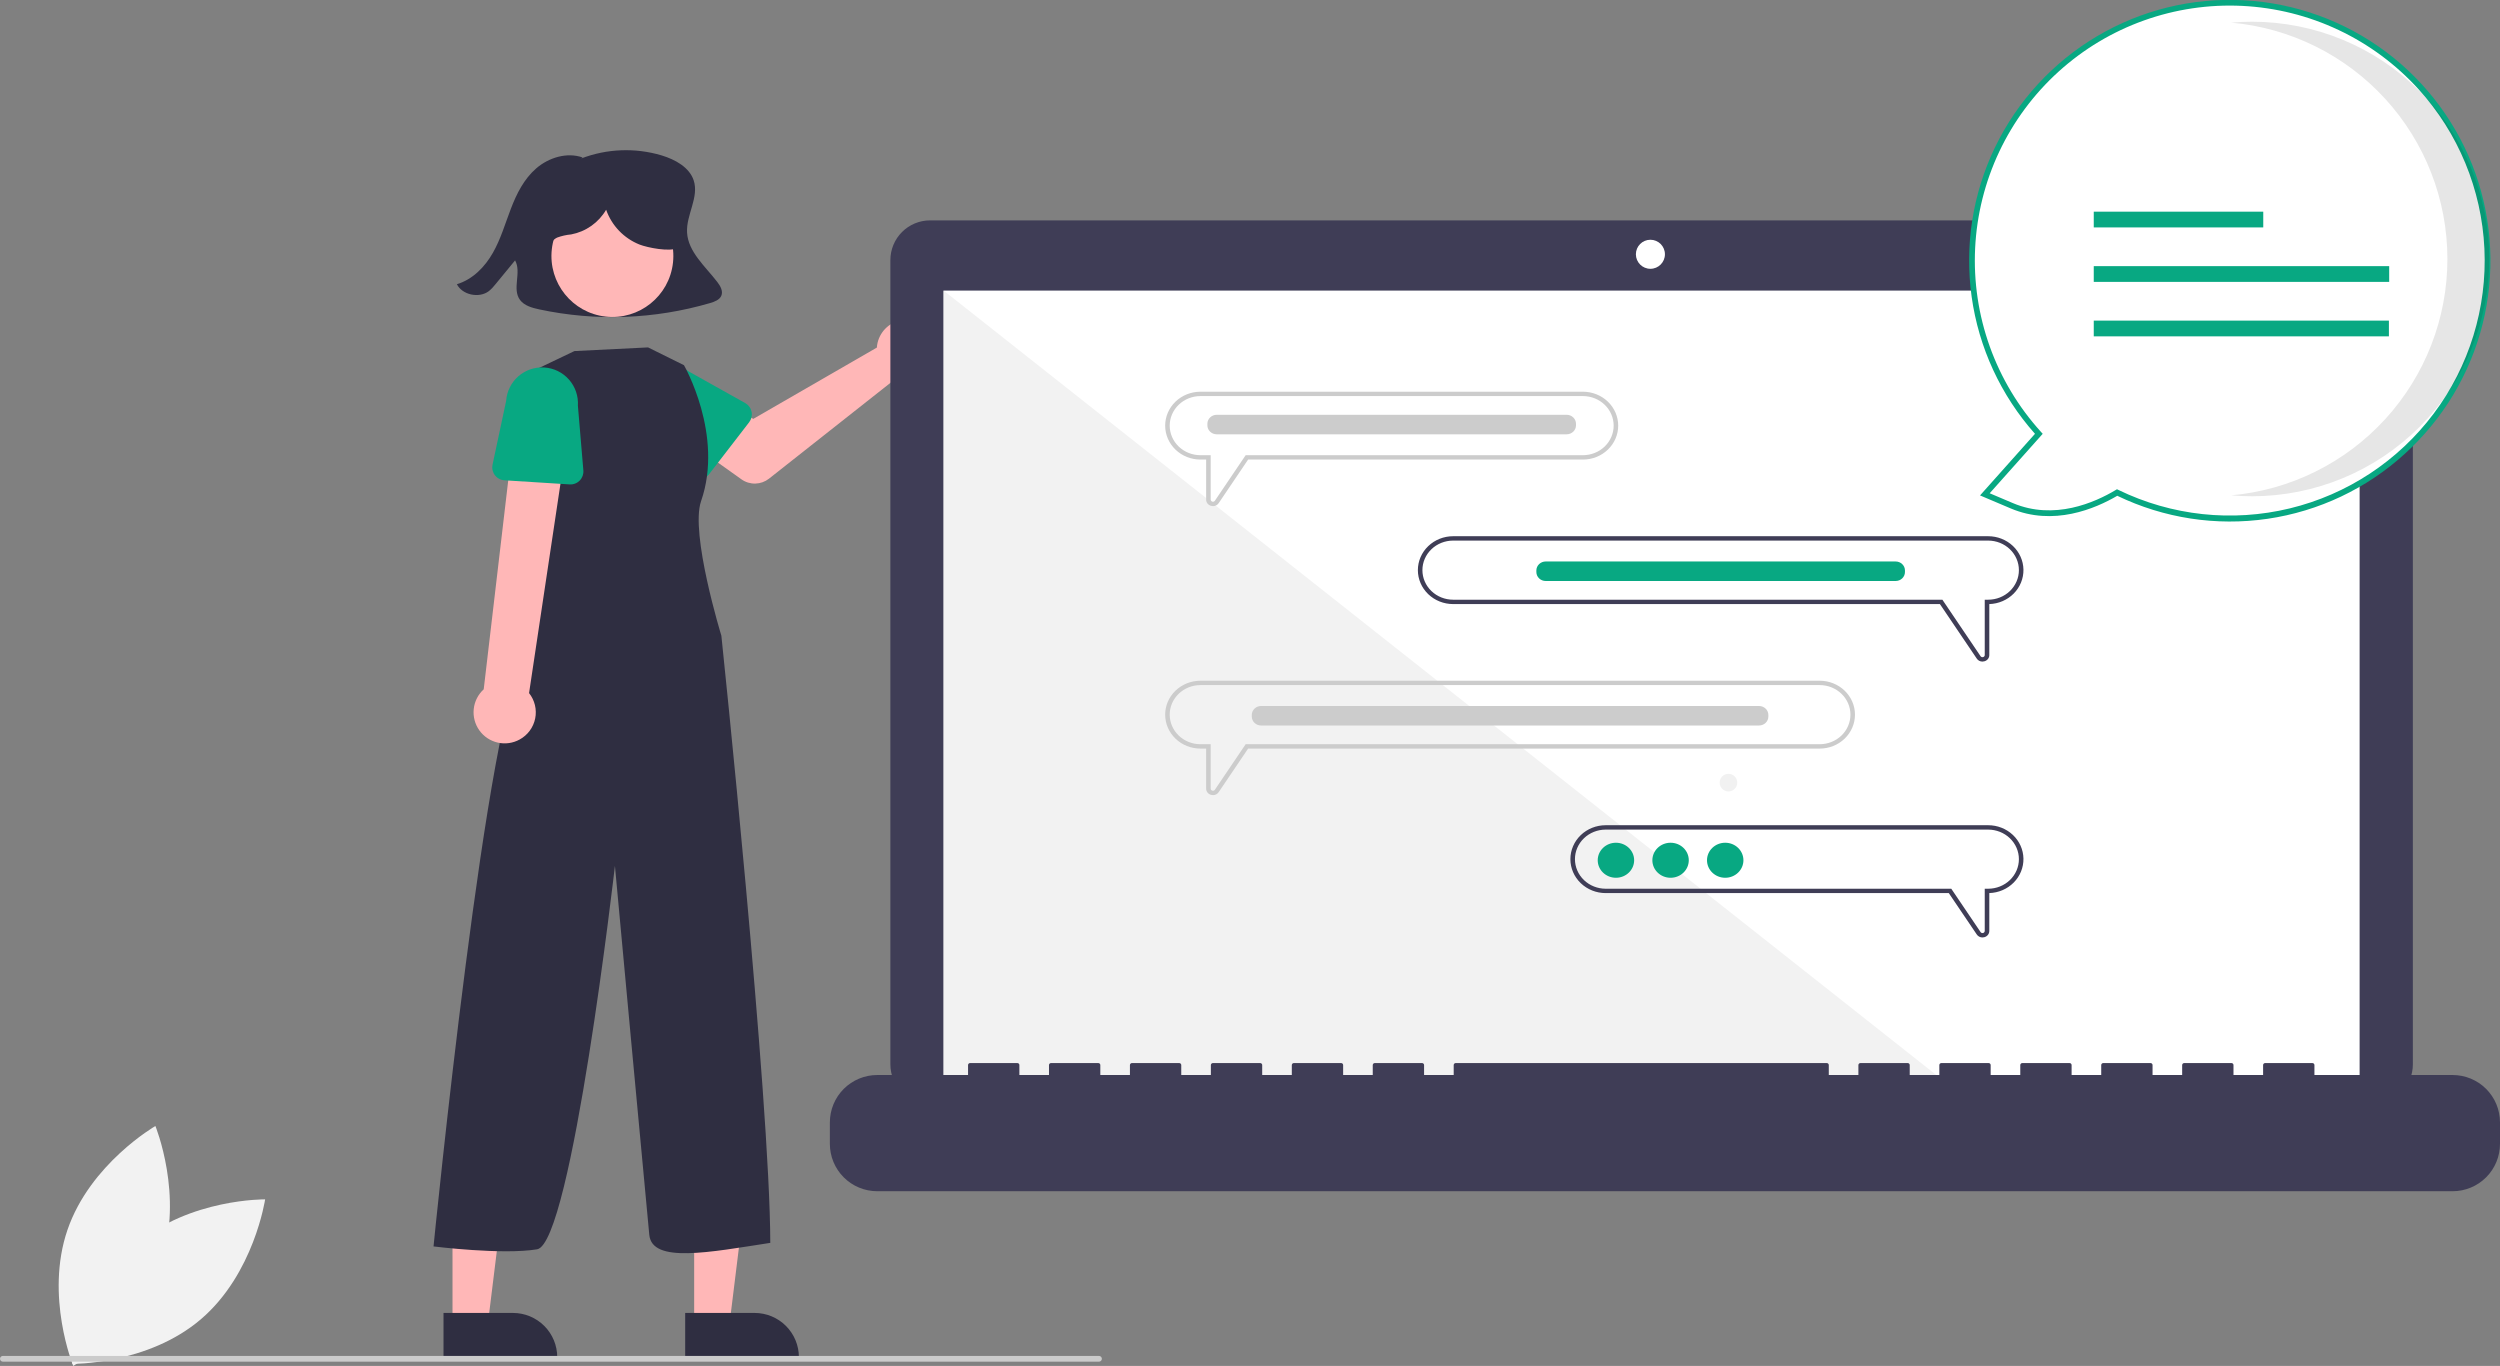 <svg width="399" height="218" viewBox="0 0 399 218" fill="none" xmlns="http://www.w3.org/2000/svg">
<rect x="0" y="0" width="399" height="218" fill="#808080" stroke="none"/>
<g clip-path="url(#clip0_494_559)">
<path d="M21.791 198.533C13.289 205.785 11.524 217.678 11.524 217.678C11.524 217.678 23.545 217.815 32.047 210.563C40.55 203.311 42.314 191.418 42.314 191.418C42.314 191.418 30.294 191.281 21.791 198.533Z" fill="#F2F2F2"/>
<path d="M25.72 201.418C22.098 211.991 11.686 218 11.686 218C11.686 218 7.145 206.867 10.767 196.294C14.389 185.721 24.801 179.712 24.801 179.712C24.801 179.712 29.342 190.845 25.72 201.418Z" fill="#F2F2F2"/>
<path d="M114.469 44.99C112.545 42.496 109.826 40.19 109.654 37.113C109.496 34.291 111.6 31.489 110.713 28.789C110.03 26.713 107.78 25.461 105.581 24.798C101.37 23.546 96.865 23.72 92.763 25.291L92.986 25.134C90.482 24.242 87.556 25.163 85.586 26.869C83.617 28.574 82.446 30.938 81.538 33.307C80.629 35.676 79.926 38.132 78.664 40.352C77.401 42.573 75.469 44.593 72.919 45.361C73.773 47.064 76.441 47.648 78.006 46.474C78.406 46.15 78.765 45.778 79.076 45.368C80.12 44.098 81.164 42.829 82.207 41.559C83.281 43.47 81.677 46.107 82.997 47.875C83.678 48.787 84.921 49.134 86.076 49.382C95.1 51.308 104.461 50.961 113.318 48.372C114.03 48.162 114.815 47.873 115.11 47.228C115.451 46.484 114.975 45.645 114.469 44.99Z" fill="#2F2E41"/>
<path d="M140.057 54.72C140 54.968 139.963 55.22 139.947 55.474L120.222 66.855L115.428 64.094L110.317 70.787L118.33 76.499C118.977 76.961 119.756 77.2 120.551 77.18C121.346 77.161 122.113 76.884 122.737 76.392L143.076 60.342C143.994 60.682 144.993 60.734 145.942 60.492C146.89 60.25 147.742 59.725 148.385 58.986C149.027 58.248 149.43 57.331 149.539 56.358C149.648 55.385 149.458 54.402 148.995 53.54C148.532 52.677 147.817 51.976 146.946 51.53C146.075 51.084 145.088 50.913 144.118 51.042C143.148 51.17 142.239 51.59 141.514 52.248C140.788 52.905 140.28 53.767 140.057 54.72Z" fill="#FFB7B7"/>
<path d="M119.563 67.394L113.188 75.658C113.007 75.893 112.777 76.087 112.514 76.225C112.251 76.363 111.962 76.443 111.665 76.459C111.369 76.475 111.072 76.428 110.796 76.319C110.519 76.21 110.27 76.043 110.064 75.829L102.847 68.334C101.648 67.399 100.869 66.027 100.68 64.518C100.491 63.009 100.909 61.487 101.841 60.286C102.773 59.085 104.144 58.303 105.652 58.112C107.16 57.92 108.682 58.335 109.884 59.266L118.936 64.328C119.195 64.473 119.42 64.672 119.595 64.912C119.77 65.152 119.892 65.427 119.951 65.718C120.011 66.008 120.007 66.309 119.94 66.598C119.873 66.888 119.744 67.159 119.563 67.394Z" fill="#08A882"/>
<path d="M110.789 211.385L116.419 211.385L119.097 189.667L110.789 189.667L110.789 211.385Z" fill="#FFB7B7"/>
<path d="M109.354 209.547L120.439 209.546H120.44C122.314 209.546 124.11 210.291 125.435 211.616C126.76 212.941 127.505 214.738 127.505 216.613V216.842L109.354 216.843L109.354 209.547Z" fill="#2F2E41"/>
<path d="M72.22 211.385L77.849 211.385L80.527 189.667L72.219 189.667L72.22 211.385Z" fill="#FFB7B7"/>
<path d="M70.784 209.547L81.87 209.546H81.871C83.744 209.546 85.541 210.291 86.866 211.616C88.191 212.941 88.935 214.738 88.935 216.613V216.842L70.784 216.843L70.784 209.547Z" fill="#2F2E41"/>
<path d="M107.409 41.92C107.995 36.578 104.141 31.772 98.8 31.185C93.459 30.599 88.654 34.454 88.068 39.796C87.482 45.138 91.336 49.944 96.677 50.531C102.018 51.117 106.823 47.262 107.409 41.92Z" fill="#FFB7B7"/>
<path d="M103.431 55.446L109.162 58.285C109.162 58.285 115.566 69.417 111.892 79.98C110.109 85.108 115.131 101.457 115.131 101.457C115.131 101.457 122.912 175.507 122.937 198.362C113.27 199.848 104.087 201.685 103.628 197.093C103.168 192.5 98.142 138.198 98.142 138.198C98.142 138.198 91.23 198.471 85.72 199.389C80.21 200.308 69.191 198.93 69.191 198.93C69.191 198.93 77.939 110.642 83.908 105.131L84.827 100.538L84.802 59.313L91.679 56.03L103.431 55.446Z" fill="#2F2E41"/>
<path d="M82.928 118.03C83.562 117.687 84.113 117.209 84.543 116.629C84.972 116.05 85.27 115.383 85.414 114.676C85.558 113.97 85.545 113.24 85.377 112.539C85.208 111.837 84.888 111.181 84.439 110.617L91.105 66.178L82.396 65.76L77.2 110.015C76.303 110.833 75.736 111.951 75.608 113.159C75.48 114.367 75.799 115.579 76.505 116.567C77.211 117.555 78.255 118.25 79.439 118.519C80.622 118.789 81.864 118.615 82.928 118.03Z" fill="#FFB7B7"/>
<path d="M90.915 77.312L80.501 76.655C80.204 76.636 79.915 76.554 79.654 76.413C79.392 76.273 79.164 76.078 78.984 75.841C78.805 75.604 78.679 75.332 78.614 75.042C78.549 74.752 78.548 74.452 78.61 74.161L80.78 63.984C80.884 62.468 81.585 61.055 82.729 60.055C83.873 59.055 85.367 58.55 86.883 58.65C88.399 58.75 89.814 59.447 90.816 60.589C91.819 61.731 92.328 63.224 92.231 64.741L93.104 75.077C93.129 75.373 93.09 75.67 92.99 75.95C92.889 76.229 92.73 76.484 92.522 76.696C92.314 76.908 92.063 77.073 91.786 77.179C91.508 77.286 91.212 77.331 90.915 77.312Z" fill="#08A882"/>
<path d="M378.754 35.172H148.443C146.761 35.172 145.149 35.84 143.96 37.03C142.771 38.219 142.104 39.831 142.104 41.513V169.868C142.104 171.55 142.771 173.163 143.96 174.352C145.149 175.541 146.761 176.209 148.443 176.209H378.754C380.435 176.209 382.047 175.541 383.236 174.352C384.425 173.163 385.093 171.55 385.093 169.868V41.513C385.093 39.831 384.425 38.219 383.236 37.03C382.047 35.84 380.435 35.172 378.754 35.172Z" fill="#3F3D56"/>
<path d="M376.594 46.378H150.602V173.89H376.594V46.378Z" fill="white"/>
<path d="M263.405 42.901C264.685 42.901 265.723 41.862 265.723 40.582C265.723 39.302 264.685 38.264 263.405 38.264C262.125 38.264 261.087 39.302 261.087 40.582C261.087 41.862 262.125 42.901 263.405 42.901Z" fill="white"/>
<path d="M311.964 173.891H150.602V46.378L311.964 173.891Z" fill="#F2F2F2"/>
<path d="M391.438 171.572H369.383V169.983C369.383 169.899 369.35 169.819 369.29 169.76C369.231 169.701 369.151 169.667 369.068 169.667H361.506C361.464 169.667 361.423 169.676 361.385 169.691C361.347 169.707 361.312 169.73 361.283 169.76C361.254 169.789 361.231 169.824 361.215 169.862C361.199 169.9 361.191 169.941 361.191 169.983V171.572H356.465V169.983C356.465 169.941 356.456 169.9 356.441 169.862C356.425 169.824 356.402 169.789 356.372 169.76C356.343 169.731 356.308 169.707 356.27 169.691C356.232 169.676 356.191 169.667 356.15 169.667H348.588C348.546 169.667 348.505 169.676 348.467 169.691C348.429 169.707 348.394 169.73 348.365 169.76C348.336 169.789 348.312 169.824 348.297 169.862C348.281 169.9 348.273 169.941 348.273 169.983V171.572H343.547V169.983C343.547 169.941 343.538 169.9 343.523 169.862C343.507 169.824 343.484 169.789 343.454 169.76C343.425 169.73 343.39 169.707 343.352 169.691C343.314 169.676 343.273 169.667 343.231 169.667H335.67C335.628 169.667 335.587 169.676 335.549 169.691C335.511 169.707 335.476 169.73 335.447 169.76C335.418 169.789 335.394 169.824 335.379 169.862C335.363 169.9 335.355 169.941 335.355 169.983V171.572H330.628V169.983C330.628 169.941 330.62 169.9 330.604 169.862C330.589 169.824 330.565 169.789 330.536 169.76C330.507 169.731 330.472 169.707 330.434 169.691C330.396 169.676 330.355 169.667 330.313 169.667H322.751C322.71 169.667 322.669 169.676 322.631 169.691C322.593 169.707 322.558 169.73 322.529 169.76C322.499 169.789 322.476 169.824 322.46 169.862C322.445 169.9 322.436 169.941 322.436 169.983V171.572H317.71V169.983C317.71 169.941 317.702 169.9 317.686 169.862C317.67 169.824 317.647 169.789 317.618 169.76C317.589 169.73 317.554 169.707 317.516 169.691C317.478 169.676 317.437 169.667 317.395 169.667H309.833C309.792 169.667 309.751 169.676 309.713 169.691C309.675 169.707 309.64 169.73 309.611 169.76C309.581 169.789 309.558 169.824 309.542 169.862C309.526 169.9 309.518 169.941 309.518 169.983V171.572H304.792V169.983C304.792 169.941 304.784 169.9 304.768 169.862C304.752 169.824 304.729 169.789 304.7 169.76C304.671 169.731 304.636 169.707 304.598 169.691C304.559 169.676 304.518 169.667 304.477 169.667H296.915C296.874 169.667 296.833 169.676 296.795 169.691C296.756 169.707 296.722 169.73 296.692 169.76C296.663 169.789 296.64 169.824 296.624 169.862C296.608 169.9 296.6 169.941 296.6 169.983V171.572H291.874V169.983C291.874 169.941 291.866 169.9 291.85 169.862C291.834 169.824 291.811 169.789 291.782 169.76C291.753 169.73 291.718 169.707 291.68 169.691C291.641 169.676 291.6 169.667 291.559 169.667H232.325C232.283 169.667 232.242 169.676 232.204 169.691C232.166 169.707 232.131 169.73 232.102 169.76C232.073 169.789 232.049 169.824 232.034 169.862C232.018 169.9 232.01 169.941 232.01 169.983V171.572H227.283V169.983C227.283 169.941 227.275 169.9 227.259 169.862C227.244 169.824 227.22 169.789 227.191 169.76C227.162 169.73 227.127 169.707 227.089 169.691C227.051 169.676 227.01 169.667 226.968 169.667H219.407C219.365 169.667 219.324 169.676 219.286 169.691C219.248 169.707 219.213 169.73 219.184 169.76C219.155 169.789 219.131 169.824 219.115 169.862C219.1 169.9 219.091 169.941 219.091 169.983V171.572H214.365V169.983C214.365 169.941 214.357 169.9 214.341 169.862C214.326 169.824 214.302 169.789 214.273 169.76C214.244 169.731 214.209 169.707 214.171 169.691C214.133 169.676 214.092 169.667 214.05 169.667H206.488C206.447 169.667 206.406 169.676 206.368 169.691C206.33 169.707 206.295 169.73 206.266 169.76C206.236 169.789 206.213 169.824 206.197 169.862C206.182 169.9 206.173 169.941 206.173 169.983V171.572H201.447V169.983C201.447 169.941 201.439 169.9 201.423 169.862C201.407 169.824 201.384 169.789 201.355 169.76C201.326 169.73 201.291 169.707 201.253 169.691C201.214 169.676 201.174 169.667 201.132 169.667H193.57C193.529 169.667 193.488 169.676 193.45 169.691C193.412 169.707 193.377 169.73 193.348 169.76C193.318 169.789 193.295 169.824 193.279 169.862C193.263 169.9 193.255 169.941 193.255 169.983V171.572H188.529V169.983C188.529 169.941 188.521 169.9 188.505 169.862C188.489 169.824 188.466 169.789 188.437 169.76C188.408 169.73 188.373 169.707 188.335 169.691C188.296 169.676 188.255 169.667 188.214 169.667H180.652C180.611 169.667 180.57 169.676 180.532 169.691C180.493 169.707 180.459 169.73 180.429 169.76C180.4 169.789 180.377 169.824 180.361 169.862C180.345 169.9 180.337 169.941 180.337 169.983V171.572H175.611V169.983C175.611 169.941 175.603 169.9 175.587 169.862C175.571 169.824 175.548 169.789 175.519 169.76C175.489 169.73 175.455 169.707 175.416 169.691C175.378 169.676 175.337 169.667 175.296 169.667H167.734C167.651 169.667 167.57 169.701 167.511 169.76C167.452 169.819 167.419 169.899 167.419 169.983V171.572H162.693V169.983C162.693 169.941 162.685 169.9 162.669 169.862C162.653 169.824 162.63 169.789 162.601 169.76C162.571 169.731 162.537 169.707 162.498 169.691C162.46 169.676 162.419 169.667 162.378 169.667H154.816C154.732 169.667 154.652 169.701 154.593 169.76C154.534 169.819 154.501 169.899 154.501 169.983V171.572H140.007C139.014 171.572 138.031 171.768 137.114 172.148C136.196 172.528 135.363 173.085 134.66 173.787C133.958 174.49 133.401 175.324 133.021 176.241C132.641 177.159 132.446 178.142 132.446 179.136V182.556C132.446 184.562 133.242 186.486 134.66 187.904C136.078 189.322 138.002 190.119 140.007 190.119H391.438C393.444 190.119 395.367 189.322 396.785 187.904C398.203 186.486 399 184.562 399 182.556V179.136C399 178.142 398.804 177.159 398.424 176.241C398.044 175.324 397.487 174.49 396.785 173.787C396.083 173.085 395.249 172.528 394.332 172.148C393.414 171.768 392.431 171.572 391.438 171.572Z" fill="#3F3D56"/>
<path d="M275.864 126.312C276.64 126.312 277.269 125.683 277.269 124.907C277.269 124.131 276.64 123.502 275.864 123.502C275.088 123.502 274.459 124.131 274.459 124.907C274.459 125.683 275.088 126.312 275.864 126.312Z" fill="#F1F1F1"/>
<path d="M337.893 78.605C334.241 80.796 327.733 83.541 321.083 80.72L316.784 78.896L325.399 69.237C318.525 61.656 314.721 51.784 314.732 41.549C314.742 31.314 318.566 21.451 325.455 13.884C332.345 6.316 341.807 1.589 351.994 0.624C362.181 -0.342 372.362 2.525 380.549 8.664C388.737 14.802 394.344 23.773 396.276 33.823C398.207 43.874 396.325 54.285 390.996 63.022C385.667 71.76 377.274 78.197 367.456 81.079C357.637 83.96 347.097 83.078 337.893 78.605Z" fill="white"/>
<path d="M337.916 79.126C334.406 81.187 327.72 84.035 320.904 81.143L316.015 79.069L324.783 69.238C319.328 63.101 315.81 55.486 314.673 47.353C313.537 39.22 314.831 30.932 318.394 23.533C321.957 16.135 327.63 9.956 334.696 5.776C341.763 1.595 349.909 -0.4 358.107 0.041C366.306 0.482 374.191 3.339 380.768 8.254C387.346 13.168 392.323 19.919 395.073 27.658C397.822 35.396 398.221 43.775 396.219 51.739C394.216 59.703 389.903 66.897 383.821 72.414C377.714 77.988 370.078 81.606 361.896 82.802C353.715 83.998 345.363 82.718 337.916 79.126ZM386.008 14.254C382.42 10.294 378.086 7.081 373.256 4.796C368.425 2.512 363.192 1.202 357.855 0.94C352.518 0.679 347.181 1.472 342.151 3.274C337.12 5.076 332.494 7.852 328.536 11.442C324.578 15.033 321.366 19.368 319.083 24.2C316.801 29.033 315.492 34.267 315.232 39.606C314.973 44.944 315.767 50.281 317.57 55.313C319.372 60.344 322.148 64.971 325.739 68.929L326.016 69.235L317.554 78.724L321.263 80.297C327.846 83.091 334.36 80.189 337.657 78.211L337.871 78.083L338.094 78.192C346.594 82.323 356.266 83.365 365.451 81.14C374.635 78.915 382.759 73.561 388.427 65.998C394.094 58.434 396.953 49.133 396.512 39.691C396.071 30.25 392.357 21.256 386.008 14.254Z" fill="#08A882"/>
<path opacity="0.1" d="M390.606 41.335C390.605 31.871 387.062 22.75 380.674 15.769C374.286 8.788 365.516 4.451 356.092 3.615C357.194 3.518 358.31 3.466 359.438 3.466C369.475 3.472 379.099 7.464 386.195 14.565C393.29 21.667 397.276 31.295 397.276 41.335C397.276 51.375 393.29 61.003 386.195 68.105C379.099 75.206 369.475 79.198 359.438 79.204C358.312 79.204 357.198 79.151 356.097 79.055C365.52 78.217 374.289 73.88 380.676 66.899C387.063 59.918 390.605 50.798 390.606 41.335Z" fill="black"/>
<path d="M361.216 33.783H334.163V36.296H361.216V33.783Z" fill="#08A882"/>
<path d="M381.315 42.476H334.163V44.989H381.315V42.476Z" fill="#08A882"/>
<path d="M381.269 51.169H334.163V53.682H381.269V51.169Z" fill="#08A882"/>
<path d="M175.399 217.322H0.459C0.337 217.322 0.221 217.274 0.134 217.188C0.048 217.101 0 216.985 0 216.863C0 216.741 0.048 216.624 0.134 216.538C0.221 216.452 0.337 216.404 0.459 216.404H175.399C175.52 216.404 175.637 216.452 175.723 216.538C175.809 216.624 175.858 216.741 175.858 216.863C175.858 216.985 175.809 217.101 175.723 217.188C175.637 217.274 175.52 217.322 175.399 217.322Z" fill="#CBCBCB"/>
<path d="M107.935 34.532C107.556 32.812 106.324 31.387 104.906 30.343C102.567 28.623 99.7 27.777 96.802 27.953C93.904 28.13 91.16 29.317 89.048 31.308C87.867 32.351 87.016 33.715 86.599 35.234C86.399 35.994 86.389 36.79 86.568 37.554C86.746 38.319 87.109 39.028 87.625 39.62L87.819 39.741C87.643 38.994 88.224 38.246 88.917 37.917C89.639 37.652 90.392 37.483 91.157 37.414C92.315 37.195 93.413 36.73 94.376 36.051C95.339 35.371 96.145 34.492 96.739 33.474C97.18 34.727 97.883 35.871 98.802 36.83C99.722 37.788 100.835 38.538 102.069 39.03C103.355 39.533 106.886 40.225 108.11 39.586C109.672 38.772 108.314 36.253 107.935 34.532Z" fill="#2F2E41"/>
<g clip-path="url(#clip1_494_559)">
<path d="M317.31 131.704H256.268C254.774 131.704 253.341 132.274 252.285 133.29C251.228 134.306 250.635 135.684 250.635 137.121C250.635 138.558 251.228 139.935 252.285 140.951C253.341 141.967 254.774 142.538 256.268 142.538H311.026L315.49 149.137C315.586 149.284 315.719 149.405 315.876 149.489C316.034 149.573 316.211 149.617 316.391 149.618C316.5 149.618 316.607 149.603 316.711 149.574C316.939 149.512 317.139 149.38 317.28 149.198C317.421 149.017 317.496 148.795 317.493 148.568V142.535C318.97 142.488 320.37 141.886 321.389 140.856C322.408 139.827 322.966 138.454 322.942 137.033C322.918 135.611 322.314 134.256 321.261 133.259C320.207 132.262 318.788 131.704 317.31 131.704ZM317.31 141.841H316.764V148.568C316.765 148.643 316.74 148.717 316.693 148.777C316.647 148.838 316.581 148.882 316.506 148.904C316.431 148.925 316.35 148.922 316.277 148.896C316.204 148.87 316.141 148.821 316.099 148.758L311.424 141.841H256.268C254.966 141.841 253.719 141.343 252.799 140.459C251.879 139.574 251.362 138.374 251.362 137.123C251.362 135.871 251.879 134.671 252.799 133.786C253.719 132.902 254.966 132.405 256.268 132.405H317.31C318.611 132.405 319.859 132.902 320.779 133.786C321.699 134.671 322.216 135.871 322.216 137.123C322.216 138.374 321.699 139.574 320.779 140.459C319.859 141.343 318.611 141.841 317.31 141.841Z" fill="#3F3D56"/>
<path d="M290.424 108.644H191.592C190.099 108.644 188.666 109.214 187.61 110.23C186.554 111.245 185.961 112.623 185.961 114.059C185.961 115.495 186.554 116.873 187.61 117.888C188.666 118.904 190.099 119.475 191.592 119.475H192.5V125.853C192.497 126.08 192.571 126.301 192.712 126.483C192.852 126.665 193.052 126.797 193.278 126.859C193.384 126.888 193.493 126.903 193.602 126.903C193.782 126.903 193.959 126.859 194.117 126.776C194.274 126.692 194.407 126.572 194.503 126.425L199.2 119.475H290.424C291.917 119.475 293.349 118.904 294.405 117.888C295.461 116.873 296.055 115.495 296.055 114.059C296.055 112.623 295.461 111.245 294.405 110.23C293.349 109.214 291.917 108.644 290.424 108.644ZM290.424 118.777H198.806L193.894 126.043C193.852 126.106 193.789 126.155 193.716 126.181C193.642 126.207 193.562 126.21 193.486 126.188C193.411 126.167 193.345 126.123 193.298 126.062C193.251 126.002 193.226 125.929 193.226 125.853V118.777H191.592C190.291 118.777 189.043 118.28 188.123 117.395C187.203 116.51 186.686 115.31 186.686 114.059C186.686 112.808 187.203 111.608 188.123 110.723C189.043 109.838 190.291 109.341 191.592 109.341H290.424C291.725 109.341 292.973 109.838 293.893 110.723C294.813 111.608 295.329 112.808 295.329 114.059C295.329 115.31 294.813 116.51 293.893 117.395C292.973 118.28 291.725 118.777 290.424 118.777Z" fill="#CCCCCC"/>
<path d="M252.634 62.517H191.592C190.099 62.517 188.666 63.087 187.61 64.103C186.554 65.118 185.961 66.496 185.961 67.932C185.961 69.368 186.554 70.746 187.61 71.761C188.666 72.777 190.099 73.347 191.592 73.347H192.5V79.726C192.497 79.953 192.571 80.174 192.712 80.356C192.852 80.538 193.052 80.67 193.278 80.732C193.383 80.762 193.493 80.778 193.602 80.779C193.782 80.779 193.96 80.734 194.117 80.65C194.275 80.566 194.408 80.445 194.503 80.298L199.2 73.347H252.634C254.128 73.347 255.56 72.777 256.616 71.761C257.672 70.746 258.265 69.368 258.265 67.932C258.265 66.496 257.672 65.118 256.616 64.103C255.56 63.087 254.128 62.517 252.634 62.517ZM252.634 72.65H198.806L193.894 79.919C193.851 79.982 193.788 80.029 193.714 80.055C193.641 80.081 193.561 80.083 193.486 80.061C193.411 80.04 193.345 79.995 193.298 79.935C193.251 79.875 193.226 79.801 193.226 79.726V72.65H191.592C190.291 72.65 189.043 72.153 188.123 71.268C187.203 70.383 186.686 69.183 186.686 67.932C186.686 66.681 187.203 65.481 188.123 64.596C189.043 63.711 190.291 63.214 191.592 63.214H252.634C253.936 63.214 255.183 63.711 256.103 64.596C257.023 65.481 257.54 66.681 257.54 67.932C257.54 69.183 257.023 70.383 256.103 71.268C255.183 72.153 253.936 72.65 252.634 72.65Z" fill="#CCCCCC"/>
<path d="M317.31 85.58H231.923C230.43 85.58 228.998 86.151 227.942 87.166C226.886 88.182 226.292 89.559 226.292 90.996C226.292 92.432 226.886 93.809 227.942 94.825C228.998 95.84 230.43 96.411 231.923 96.411H309.611L315.49 105.109C315.586 105.256 315.719 105.377 315.876 105.461C316.034 105.545 316.211 105.589 316.391 105.59C316.5 105.589 316.608 105.573 316.711 105.542C316.939 105.481 317.139 105.35 317.281 105.168C317.422 104.986 317.497 104.764 317.493 104.537V96.411C318.97 96.365 320.37 95.762 321.389 94.733C322.408 93.704 322.966 92.33 322.942 90.909C322.918 89.488 322.314 88.132 321.261 87.135C320.207 86.139 318.788 85.58 317.31 85.58ZM317.31 95.713H316.764V104.537C316.767 104.612 316.743 104.686 316.697 104.747C316.65 104.808 316.583 104.852 316.507 104.872C316.433 104.895 316.352 104.894 316.278 104.868C316.204 104.842 316.141 104.794 316.099 104.73L310.005 95.713H231.923C230.622 95.713 229.374 95.216 228.454 94.332C227.534 93.447 227.017 92.247 227.017 90.996C227.017 89.744 227.534 88.544 228.454 87.659C229.374 86.775 230.622 86.278 231.923 86.278H317.31C318.611 86.278 319.859 86.775 320.779 87.659C321.699 88.544 322.216 89.744 322.216 90.996C322.216 92.247 321.699 93.447 320.779 94.332C319.859 95.216 318.611 95.713 317.31 95.713Z" fill="#3F3D56"/>
<path d="M257.903 140.092C259.508 140.092 260.81 138.84 260.81 137.296C260.81 135.752 259.508 134.501 257.903 134.501C256.298 134.501 254.996 135.752 254.996 137.296C254.996 138.84 256.298 140.092 257.903 140.092Z" fill="#08A882"/>
<path d="M266.623 140.092C268.229 140.092 269.53 138.84 269.53 137.296C269.53 135.752 268.229 134.501 266.623 134.501C265.018 134.501 263.717 135.752 263.717 137.296C263.717 138.84 265.018 140.092 266.623 140.092Z" fill="#08A882"/>
<path d="M275.344 140.092C276.949 140.092 278.251 138.84 278.251 137.296C278.251 135.752 276.949 134.501 275.344 134.501C273.738 134.501 272.437 135.752 272.437 137.296C272.437 138.84 273.738 140.092 275.344 140.092Z" fill="#08A882"/>
<path d="M280.742 112.676H201.274C200.879 112.676 200.5 112.827 200.221 113.096C199.942 113.364 199.785 113.728 199.784 114.108V114.359C199.785 114.738 199.942 115.103 200.221 115.371C200.5 115.64 200.879 115.791 201.274 115.791H280.742C281.137 115.79 281.515 115.639 281.795 115.371C282.074 115.102 282.231 114.738 282.232 114.359V114.108C282.231 113.729 282.074 113.365 281.795 113.096C281.515 112.828 281.137 112.677 280.742 112.676Z" fill="#CCCCCC"/>
<path d="M250.04 66.2H194.187C193.792 66.201 193.414 66.352 193.134 66.621C192.855 66.889 192.698 67.253 192.698 67.632V67.883C192.698 68.263 192.855 68.626 193.134 68.895C193.414 69.163 193.792 69.314 194.187 69.315H250.04C250.434 69.314 250.813 69.163 251.092 68.895C251.371 68.626 251.528 68.263 251.529 67.883V67.632C251.528 67.253 251.371 66.889 251.092 66.621C250.813 66.352 250.434 66.201 250.04 66.2Z" fill="#CCCCCC"/>
<path d="M302.545 89.612H246.692C246.297 89.613 245.919 89.764 245.64 90.033C245.36 90.301 245.203 90.665 245.203 91.045V91.295C245.203 91.675 245.36 92.039 245.64 92.307C245.919 92.576 246.297 92.727 246.692 92.727H302.545C302.939 92.727 303.317 92.575 303.596 92.307C303.874 92.038 304.031 91.674 304.031 91.295V91.045C304.031 90.665 303.874 90.302 303.596 90.033C303.317 89.765 302.939 89.613 302.545 89.612Z" fill="#08A882"/>
</g>
</g>
<defs>
<clipPath id="clip0_494_559">
<rect width="399" height="218" fill="white"/>
</clipPath>
<clipPath id="clip1_494_559">
<rect width="257.129" height="206.211" fill="white" transform="translate(185.959 38.119)"/>
</clipPath>
</defs>
</svg>
